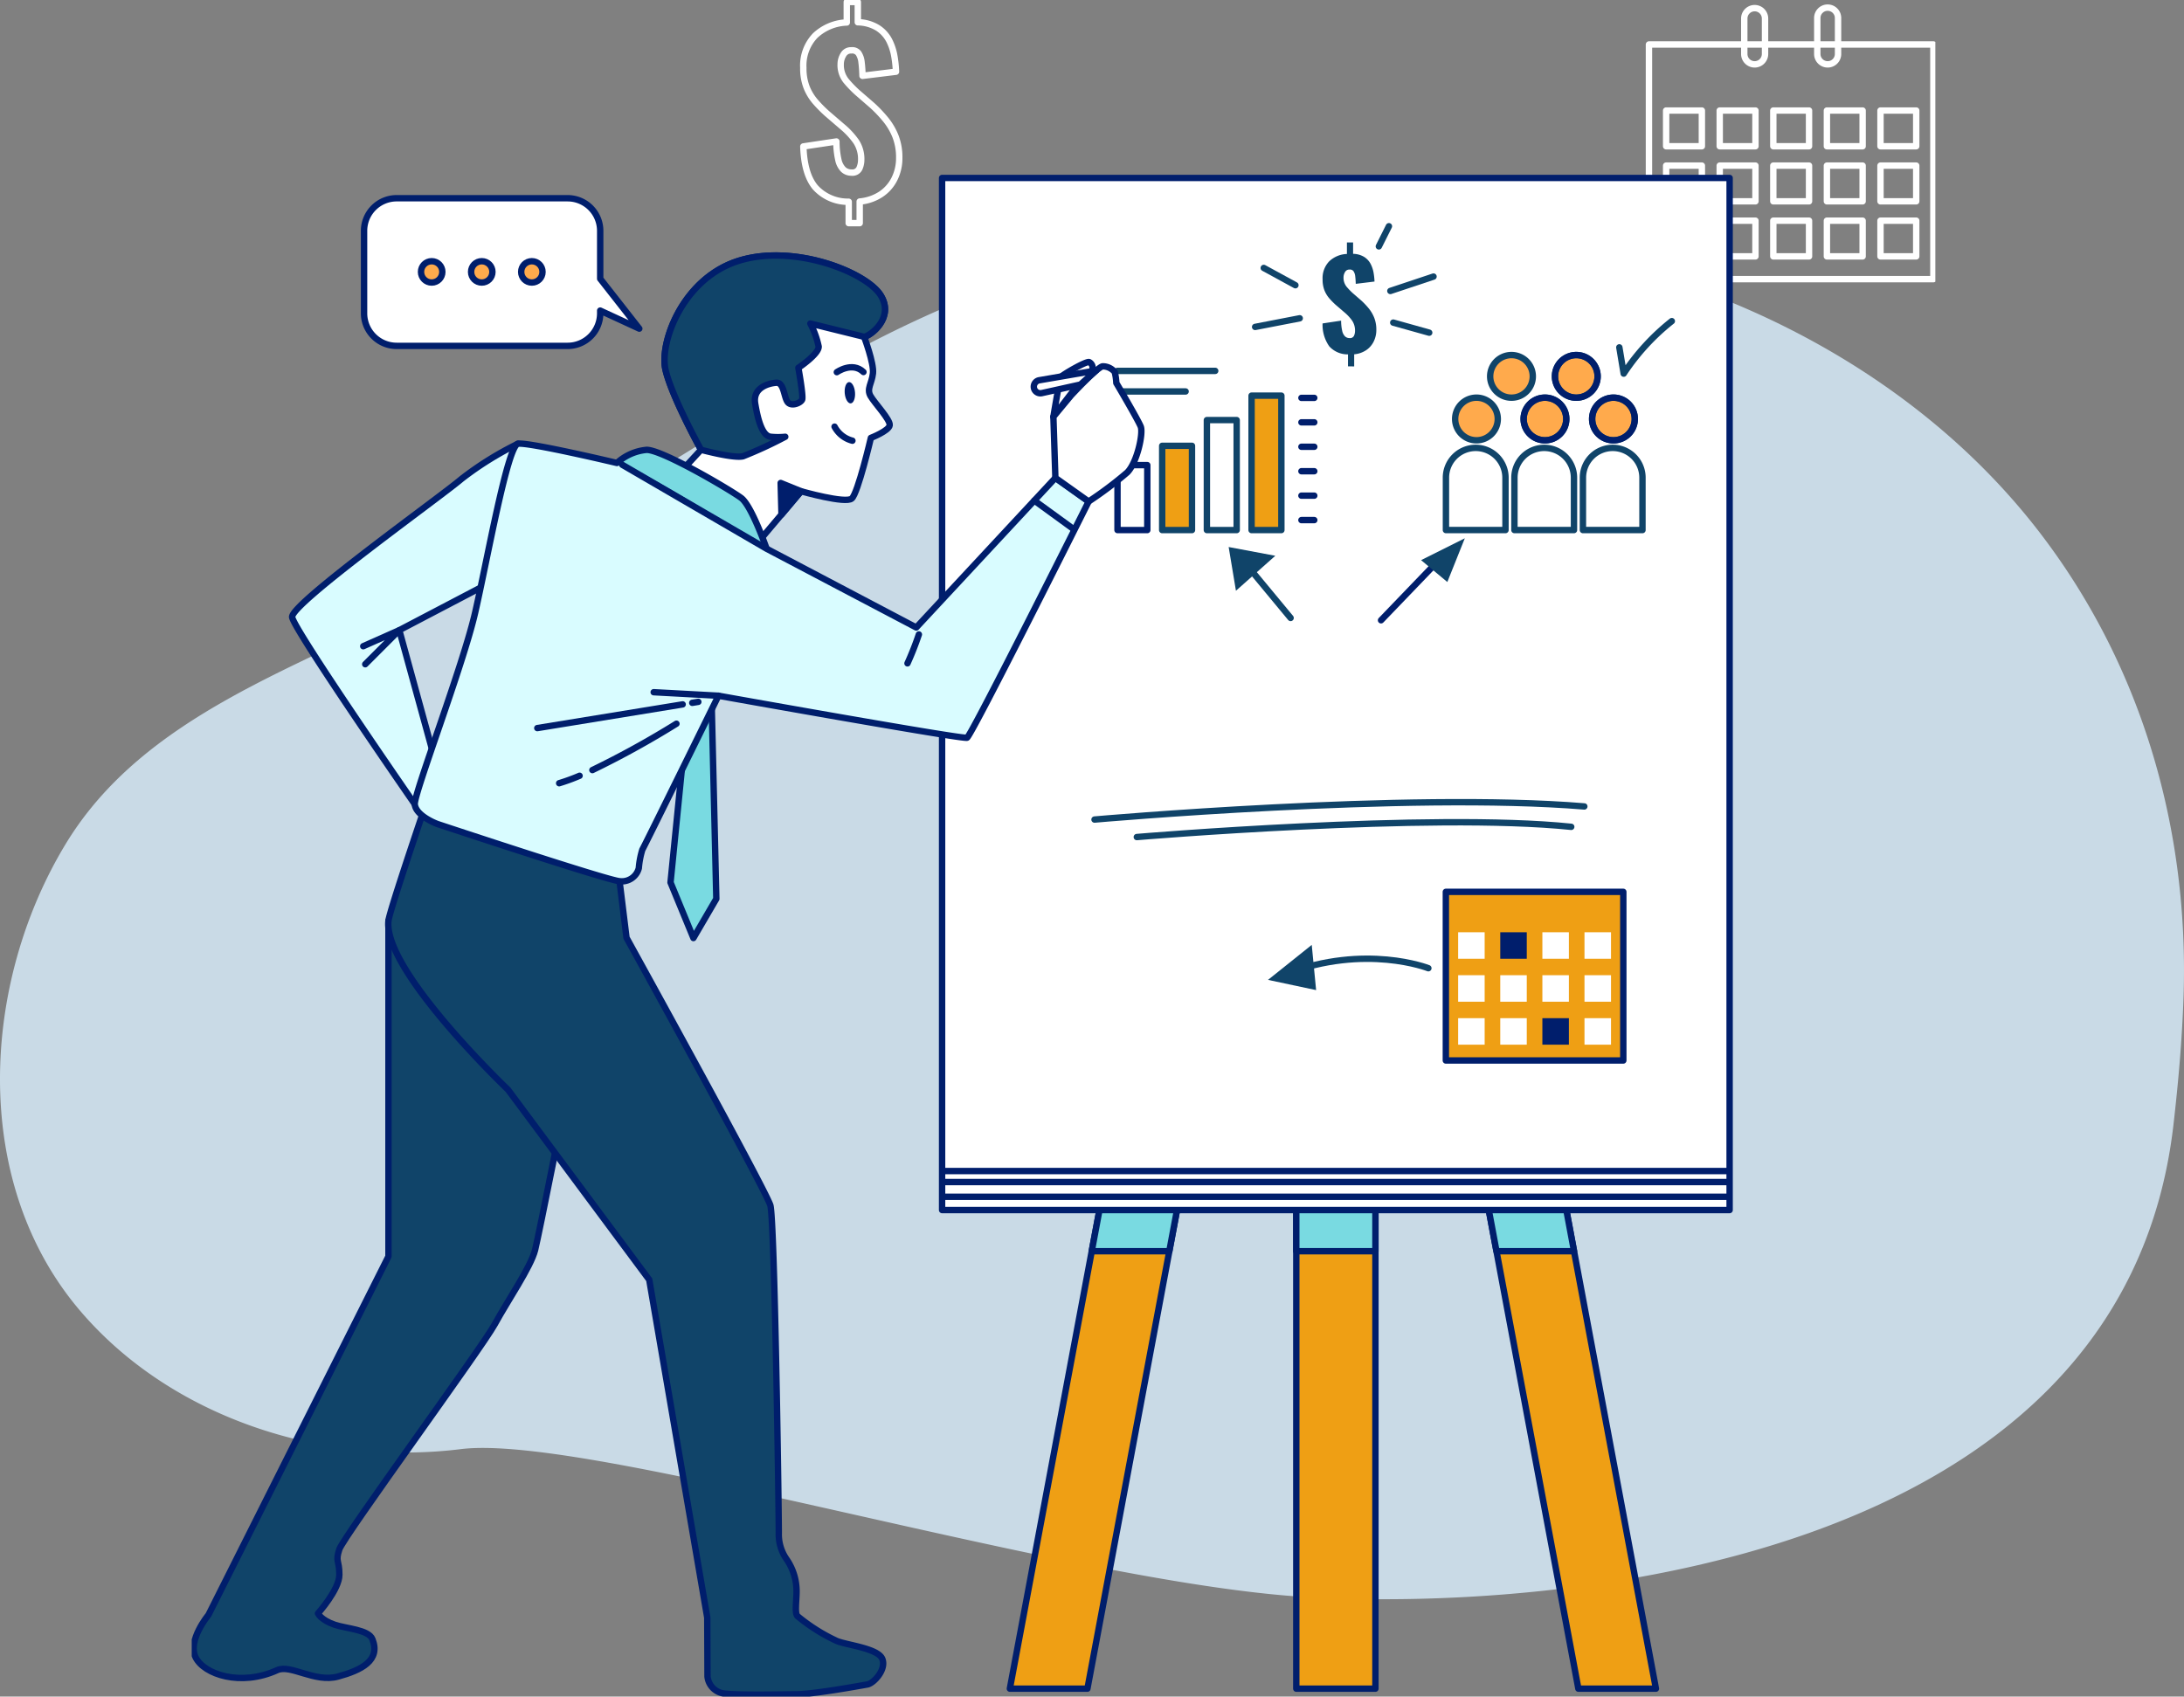 <svg xmlns="http://www.w3.org/2000/svg" xmlns:xlink="http://www.w3.org/1999/xlink" width="341.774" height="265.562" viewBox="0 0 341.774 265.562">
  <rect x="0" y="0" width="341.774" height="265.562" fill="#808080" stroke="none"/>
  <defs>
    <clipPath id="clip-path">
      <rect id="Rectángulo_44753" data-name="Rectángulo 44753" width="272.863" height="265.562" fill="none"/>
    </clipPath>
  </defs>
  <g id="Grupo_146199" data-name="Grupo 146199" transform="translate(7451 2617.865)">
    <path id="Trazado_194985" data-name="Trazado 194985" d="M35.712,78c9.812-5.507,20.5-9.866,30.145-14.942,16.556-8.712,32.873-17.943,48.6-28.073C135.5,21.438,156.666,10.87,181.576,6.6a165.523,165.523,0,0,1,83.322,7q.363.129.726.262c21.024,7.66,40.329,20.654,53.93,38.576,15.822,20.848,23.057,46.387,22.143,72.382-.233,6.64-.814,13.266-1.575,19.865-8.014,69.449-98.386,76.127-135.782,73.9S92.089,192.948,72.122,195.436C50.494,198.13,26.654,190.5,12.385,173.6c-17.036-20.179-15.283-51.139-2.118-72.87C16.417,90.573,25.6,83.678,35.712,78" transform="translate(-7451 -2586.474)" fill="#c9dae6"/>
    <g id="Grupo_146198" data-name="Grupo 146198" transform="translate(-7421 -2617.865)">
      <g id="Grupo_146197" data-name="Grupo 146197" clip-path="url(#clip-path)">
        <path id="Trazado_194986" data-name="Trazado 194986" d="M163.055,35.12V31.772a6.891,6.891,0,0,1-5.224-2.248q-1.742-2.08-1.877-6.407l5.173-.778a13.055,13.055,0,0,0,.3,2.839,3.05,3.05,0,0,0,.794,1.555,1.822,1.822,0,0,0,1.268.473,1.208,1.208,0,0,0,1.235-.643,3.291,3.291,0,0,0,.287-1.352,4.961,4.961,0,0,0-.794-2.857,12.176,12.176,0,0,0-2.181-2.349l-2.4-2.063a20.416,20.416,0,0,1-1.842-1.876,7.876,7.876,0,0,1-1.335-2.232,8.13,8.13,0,0,1-.507-3.025A6.776,6.776,0,0,1,157.8,5.773a7.591,7.591,0,0,1,4.953-2.062V.5h1.725V3.677a6.155,6.155,0,0,1,3.144.9,5.173,5.173,0,0,1,1.775,1.96A8.629,8.629,0,0,1,170.2,9a17.754,17.754,0,0,1,.253,2.418l-5.239.643q-.034-1.218-.152-2.131a3.069,3.069,0,0,0-.474-1.4,1.23,1.23,0,0,0-1.132-.455,1.342,1.342,0,0,0-1.251.709,2.839,2.839,0,0,0-.406,1.42,3.959,3.959,0,0,0,.828,2.619,17.741,17.741,0,0,0,1.809,1.877l2.3,1.993a20.917,20.917,0,0,1,2.113,2.232,9.95,9.95,0,0,1,1.538,2.637,9.058,9.058,0,0,1,.574,3.347,7.233,7.233,0,0,1-.744,3.279,6.2,6.2,0,0,1-2.129,2.417,7.205,7.205,0,0,1-3.314,1.134v3.38Z" transform="translate(-60.24 -0.193)" fill="none" stroke="#fff" stroke-linecap="round" stroke-linejoin="round" stroke-width="1"/>
        <line id="Línea_175" data-name="Línea 175" x1="13.197" y1="14.663" transform="translate(35.83 157.336)" fill="none" stroke="#fff" stroke-linecap="round" stroke-linejoin="round" stroke-width="1"/>
        <line id="Línea_176" data-name="Línea 176" x1="1.784" y1="1.982" transform="translate(50.885 174.063)" fill="none" stroke="#fff" stroke-linecap="round" stroke-linejoin="round" stroke-width="1"/>
        <rect id="Rectángulo_44697" data-name="Rectángulo 44697" width="44.511" height="36.732" transform="translate(228.046 6.962)" fill="none" stroke="#fff" stroke-linecap="round" stroke-linejoin="round" stroke-width="1"/>
        <rect id="Rectángulo_44698" data-name="Rectángulo 44698" width="5.591" height="5.591" transform="translate(230.734 17.302)" fill="none" stroke="#fff" stroke-linecap="round" stroke-linejoin="round" stroke-width="1"/>
        <rect id="Rectángulo_44699" data-name="Rectángulo 44699" width="5.591" height="5.591" transform="translate(239.119 17.302)" fill="none" stroke="#fff" stroke-linecap="round" stroke-linejoin="round" stroke-width="1"/>
        <rect id="Rectángulo_44700" data-name="Rectángulo 44700" width="5.591" height="5.591" transform="translate(247.505 17.302)" fill="none" stroke="#fff" stroke-linecap="round" stroke-linejoin="round" stroke-width="1"/>
        <rect id="Rectángulo_44701" data-name="Rectángulo 44701" width="5.591" height="5.591" transform="translate(255.892 17.302)" fill="none" stroke="#fff" stroke-linecap="round" stroke-linejoin="round" stroke-width="1"/>
        <rect id="Rectángulo_44702" data-name="Rectángulo 44702" width="5.591" height="5.591" transform="translate(264.277 17.302)" fill="none" stroke="#fff" stroke-linecap="round" stroke-linejoin="round" stroke-width="1"/>
        <rect id="Rectángulo_44703" data-name="Rectángulo 44703" width="5.591" height="5.591" transform="translate(230.734 25.921)" fill="none" stroke="#fff" stroke-linecap="round" stroke-linejoin="round" stroke-width="1"/>
        <rect id="Rectángulo_44704" data-name="Rectángulo 44704" width="5.591" height="5.591" transform="translate(239.119 25.921)" fill="none" stroke="#fff" stroke-linecap="round" stroke-linejoin="round" stroke-width="1"/>
        <rect id="Rectángulo_44705" data-name="Rectángulo 44705" width="5.591" height="5.591" transform="translate(247.505 25.921)" fill="none" stroke="#fff" stroke-linecap="round" stroke-linejoin="round" stroke-width="1"/>
        <rect id="Rectángulo_44706" data-name="Rectángulo 44706" width="5.591" height="5.591" transform="translate(255.892 25.921)" fill="none" stroke="#fff" stroke-linecap="round" stroke-linejoin="round" stroke-width="1"/>
        <rect id="Rectángulo_44707" data-name="Rectángulo 44707" width="5.591" height="5.591" transform="translate(264.277 25.921)" fill="none" stroke="#fff" stroke-linecap="round" stroke-linejoin="round" stroke-width="1"/>
        <rect id="Rectángulo_44708" data-name="Rectángulo 44708" width="5.591" height="5.591" transform="translate(230.734 34.54)" fill="none" stroke="#fff" stroke-linecap="round" stroke-linejoin="round" stroke-width="1"/>
        <rect id="Rectángulo_44709" data-name="Rectángulo 44709" width="5.591" height="5.591" transform="translate(239.119 34.54)" fill="none" stroke="#fff" stroke-linecap="round" stroke-linejoin="round" stroke-width="1"/>
        <rect id="Rectángulo_44710" data-name="Rectángulo 44710" width="5.591" height="5.591" transform="translate(247.505 34.54)" fill="none" stroke="#fff" stroke-linecap="round" stroke-linejoin="round" stroke-width="1"/>
        <rect id="Rectángulo_44711" data-name="Rectángulo 44711" width="5.591" height="5.591" transform="translate(255.892 34.54)" fill="none" stroke="#fff" stroke-linecap="round" stroke-linejoin="round" stroke-width="1"/>
        <rect id="Rectángulo_44712" data-name="Rectángulo 44712" width="5.591" height="5.591" transform="translate(264.277 34.54)" fill="none" stroke="#fff" stroke-linecap="round" stroke-linejoin="round" stroke-width="1"/>
        <path id="Trazado_194987" data-name="Trazado 194987" d="M397.5,10.853a1.624,1.624,0,0,1-1.625-1.625V3.638a1.625,1.625,0,0,1,3.249,0V9.228A1.624,1.624,0,0,1,397.5,10.853Z" transform="translate(-152.914 -0.778)" fill="none" stroke="#fff" stroke-linecap="round" stroke-linejoin="round" stroke-width="1"/>
        <path id="Trazado_194988" data-name="Trazado 194988" d="M416.112,10.853a1.624,1.624,0,0,1-1.625-1.625V3.638a1.625,1.625,0,1,1,3.249,0V9.228A1.624,1.624,0,0,1,416.112,10.853Z" transform="translate(-160.101 -0.778)" fill="none" stroke="#fff" stroke-linecap="round" stroke-linejoin="round" stroke-width="1"/>
        <rect id="Rectángulo_44713" data-name="Rectángulo 44713" width="12.382" height="81.563" transform="translate(172.857 182.757)" fill="#ef9f14"/>
        <rect id="Rectángulo_44714" data-name="Rectángulo 44714" width="12.382" height="81.563" transform="translate(172.857 182.757)" fill="none" stroke="#001e6c" stroke-linecap="round" stroke-linejoin="round" stroke-width="1"/>
        <path id="Trazado_194989" data-name="Trazado 194989" d="M220.751,364.823H208.613l19.58-104.63h12.137Z" transform="translate(-80.58 -100.503)" fill="#ef9f14"/>
        <path id="Trazado_194990" data-name="Trazado 194990" d="M220.751,364.823H208.613l19.58-104.63h12.137Z" transform="translate(-80.58 -100.503)" fill="none" stroke="#001e6c" stroke-linecap="round" stroke-linejoin="round" stroke-width="1"/>
        <path id="Trazado_194991" data-name="Trazado 194991" d="M341.245,364.823h12.137L333.8,260.193H321.665Z" transform="translate(-124.247 -100.503)" fill="#ef9f14"/>
        <path id="Trazado_194992" data-name="Trazado 194992" d="M341.245,364.823h12.137L333.8,260.193H321.665Z" transform="translate(-124.247 -100.503)" fill="none" stroke="#001e6c" stroke-linecap="round" stroke-linejoin="round" stroke-width="1"/>
        <path id="Trazado_194993" data-name="Trazado 194993" d="M330.414,306.944h12.137l-3.617-19.331H326.8Z" transform="translate(-126.229 -111.094)" fill="#79dae1"/>
        <path id="Trazado_194994" data-name="Trazado 194994" d="M330.414,306.944h12.137l-3.617-19.331H326.8Z" transform="translate(-126.229 -111.094)" fill="none" stroke="#001e6c" stroke-linecap="round" stroke-linejoin="round" stroke-width="1"/>
        <rect id="Rectángulo_44715" data-name="Rectángulo 44715" width="12.382" height="13.093" transform="translate(172.857 182.757)" fill="#79dae1"/>
        <rect id="Rectángulo_44716" data-name="Rectángulo 44716" width="12.382" height="13.093" transform="translate(172.857 182.757)" fill="none" stroke="#001e6c" stroke-linecap="round" stroke-linejoin="round" stroke-width="1"/>
        <path id="Trazado_194995" data-name="Trazado 194995" d="M229.491,306.944h12.137l3.617-19.331H233.109Z" transform="translate(-88.644 -111.094)" fill="#79dae1"/>
        <path id="Trazado_194996" data-name="Trazado 194996" d="M229.491,306.944h12.137l3.617-19.331H233.109Z" transform="translate(-88.644 -111.094)" fill="none" stroke="#001e6c" stroke-linecap="round" stroke-linejoin="round" stroke-width="1"/>
        <rect id="Rectángulo_44717" data-name="Rectángulo 44717" width="123.24" height="161.549" transform="translate(117.428 27.857)" fill="#fff"/>
        <rect id="Rectángulo_44718" data-name="Rectángulo 44718" width="123.24" height="161.549" transform="translate(117.428 27.857)" fill="none" stroke="#001e6c" stroke-linecap="round" stroke-linejoin="round" stroke-width="1"/>
        <line id="Línea_177" data-name="Línea 177" x2="122.526" transform="translate(117.841 183.3)" fill="none" stroke="#001e6c" stroke-linecap="round" stroke-linejoin="round" stroke-width="1"/>
        <line id="Línea_178" data-name="Línea 178" x2="122.526" transform="translate(117.841 185.026)" fill="none" stroke="#001e6c" stroke-linecap="round" stroke-linejoin="round" stroke-width="1"/>
        <line id="Línea_179" data-name="Línea 179" x2="122.526" transform="translate(117.841 187.327)" fill="none" stroke="#001e6c" stroke-linecap="round" stroke-linejoin="round" stroke-width="1"/>
        <rect id="Rectángulo_44719" data-name="Rectángulo 44719" width="4.663" height="10.168" transform="translate(144.878 72.801)" fill="#fff"/>
        <rect id="Rectángulo_44720" data-name="Rectángulo 44720" width="4.663" height="10.168" transform="translate(144.878 72.801)" fill="none" stroke="#001e6c" stroke-linecap="round" stroke-linejoin="round" stroke-width="1"/>
        <rect id="Rectángulo_44721" data-name="Rectángulo 44721" width="4.663" height="13.189" transform="translate(151.871 69.781)" fill="#ef9f14"/>
        <rect id="Rectángulo_44722" data-name="Rectángulo 44722" width="4.663" height="13.189" transform="translate(151.871 69.781)" fill="none" stroke="#104469" stroke-linecap="round" stroke-linejoin="round" stroke-width="1"/>
        <rect id="Rectángulo_44723" data-name="Rectángulo 44723" width="4.663" height="17.215" transform="translate(158.865 65.754)" fill="#fff"/>
        <rect id="Rectángulo_44724" data-name="Rectángulo 44724" width="4.663" height="17.215" transform="translate(158.865 65.754)" fill="none" stroke="#104469" stroke-linecap="round" stroke-linejoin="round" stroke-width="1"/>
        <rect id="Rectángulo_44725" data-name="Rectángulo 44725" width="4.663" height="21.041" transform="translate(165.859 61.928)" fill="#ef9f14"/>
        <rect id="Rectángulo_44726" data-name="Rectángulo 44726" width="4.663" height="21.041" transform="translate(165.859 61.928)" fill="none" stroke="#104469" stroke-linecap="round" stroke-linejoin="round" stroke-width="1"/>
        <line id="Línea_180" data-name="Línea 180" x2="2.014" transform="translate(173.658 62.281)" fill="none" stroke="#001e6c" stroke-linecap="round" stroke-linejoin="round" stroke-width="1"/>
        <line id="Línea_181" data-name="Línea 181" x2="2.014" transform="translate(173.658 66.107)" fill="none" stroke="#001e6c" stroke-linecap="round" stroke-linejoin="round" stroke-width="1"/>
        <line id="Línea_182" data-name="Línea 182" x2="2.014" transform="translate(173.658 69.932)" fill="none" stroke="#001e6c" stroke-linecap="round" stroke-linejoin="round" stroke-width="1"/>
        <line id="Línea_183" data-name="Línea 183" x2="2.014" transform="translate(173.658 73.758)" fill="none" stroke="#001e6c" stroke-linecap="round" stroke-linejoin="round" stroke-width="1"/>
        <line id="Línea_184" data-name="Línea 184" x2="2.014" transform="translate(173.658 77.583)" fill="none" stroke="#001e6c" stroke-linecap="round" stroke-linejoin="round" stroke-width="1"/>
        <line id="Línea_185" data-name="Línea 185" x2="2.014" transform="translate(173.658 81.409)" fill="none" stroke="#001e6c" stroke-linecap="round" stroke-linejoin="round" stroke-width="1"/>
        <line id="Línea_186" data-name="Línea 186" x2="15.302" transform="translate(144.866 58.053)" fill="none" stroke="#104469" stroke-linecap="round" stroke-linejoin="round" stroke-width="1"/>
        <line id="Línea_187" data-name="Línea 187" x2="10.671" transform="translate(144.866 61.275)" fill="none" stroke="#104469" stroke-linecap="round" stroke-linejoin="round" stroke-width="1"/>
        <rect id="Rectángulo_44727" data-name="Rectángulo 44727" width="27.771" height="26.396" transform="translate(196.26 139.599)" fill="#ef9f14"/>
        <rect id="Rectángulo_44728" data-name="Rectángulo 44728" width="27.771" height="26.396" transform="translate(196.26 139.599)" fill="none" stroke="#001e6c" stroke-linecap="round" stroke-linejoin="round" stroke-width="1"/>
        <rect id="Rectángulo_44729" data-name="Rectángulo 44729" width="4.149" height="4.149" transform="translate(198.185 145.924)" fill="#fff"/>
        <rect id="Rectángulo_44731" data-name="Rectángulo 44731" width="4.149" height="4.149" transform="translate(204.775 145.924)" fill="#001e6c"/>
        <rect id="Rectángulo_44733" data-name="Rectángulo 44733" width="4.149" height="4.149" transform="translate(211.366 145.924)" fill="#fff"/>
        <rect id="Rectángulo_44735" data-name="Rectángulo 44735" width="4.149" height="4.149" transform="translate(217.957 145.924)" fill="#fff"/>
        <rect id="Rectángulo_44737" data-name="Rectángulo 44737" width="4.149" height="4.149" transform="translate(198.185 152.647)" fill="#fff"/>
        <rect id="Rectángulo_44739" data-name="Rectángulo 44739" width="4.149" height="4.149" transform="translate(204.775 152.647)" fill="#fff"/>
        <rect id="Rectángulo_44741" data-name="Rectángulo 44741" width="4.149" height="4.149" transform="translate(211.366 152.647)" fill="#fff"/>
        <rect id="Rectángulo_44743" data-name="Rectángulo 44743" width="4.149" height="4.149" transform="translate(217.957 152.647)" fill="#fff"/>
        <rect id="Rectángulo_44745" data-name="Rectángulo 44745" width="4.149" height="4.149" transform="translate(198.185 159.372)" fill="#fff"/>
        <rect id="Rectángulo_44747" data-name="Rectángulo 44747" width="4.149" height="4.149" transform="translate(204.775 159.372)" fill="#fff"/>
        <rect id="Rectángulo_44749" data-name="Rectángulo 44749" width="4.149" height="4.149" transform="translate(211.366 159.372)" fill="#001e6c"/>
        <rect id="Rectángulo_44751" data-name="Rectángulo 44751" width="4.149" height="4.149" transform="translate(217.957 159.372)" fill="#fff"/>
        <path id="Trazado_194997" data-name="Trazado 194997" d="M328.823,104.756a3.335,3.335,0,1,1-3.335-3.335,3.335,3.335,0,0,1,3.335,3.335" transform="translate(-124.436 -39.175)" fill="#ffaa4c"/>
        <path id="Trazado_194998" data-name="Trazado 194998" d="M328.823,104.756a3.335,3.335,0,1,1-3.335-3.335A3.335,3.335,0,0,1,328.823,104.756Z" transform="translate(-124.436 -39.175)" fill="none" stroke="#104469" stroke-linecap="round" stroke-linejoin="round" stroke-width="1"/>
        <path id="Trazado_194999" data-name="Trazado 194999" d="M337.75,93.888a3.335,3.335,0,1,1-3.335-3.335,3.335,3.335,0,0,1,3.335,3.335" transform="translate(-127.884 -34.977)" fill="#ffaa4c"/>
        <path id="Trazado_195000" data-name="Trazado 195000" d="M337.75,93.888a3.335,3.335,0,1,1-3.335-3.335A3.335,3.335,0,0,1,337.75,93.888Z" transform="translate(-127.884 -34.977)" fill="none" stroke="#104469" stroke-linecap="round" stroke-linejoin="round" stroke-width="1"/>
        <path id="Trazado_195001" data-name="Trazado 195001" d="M354.275,93.888a3.335,3.335,0,1,1-3.335-3.335,3.335,3.335,0,0,1,3.335,3.335" transform="translate(-134.267 -34.977)" fill="#ffaa4c" stroke="#104469" stroke-width="1"/>
        <path id="Trazado_195002" data-name="Trazado 195002" d="M354.275,93.888a3.335,3.335,0,1,1-3.335-3.335A3.335,3.335,0,0,1,354.275,93.888Z" transform="translate(-134.267 -34.977)" fill="none" stroke="#001e6c" stroke-linecap="round" stroke-linejoin="round" stroke-width="1"/>
        <path id="Trazado_195003" data-name="Trazado 195003" d="M324.461,114.229h0a4.659,4.659,0,0,0-4.659,4.659v8.2h9.319v-8.2A4.659,4.659,0,0,0,324.461,114.229Z" transform="translate(-123.528 -44.122)" fill="none" stroke="#104469" stroke-linecap="round" stroke-linejoin="round" stroke-width="1"/>
        <path id="Trazado_195004" data-name="Trazado 195004" d="M346.289,104.756a3.335,3.335,0,1,1-3.335-3.335,3.335,3.335,0,0,1,3.335,3.335" transform="translate(-131.183 -39.175)" fill="#ffaa4c" stroke="#104469" stroke-width="1"/>
        <path id="Trazado_195005" data-name="Trazado 195005" d="M346.289,104.756a3.335,3.335,0,1,1-3.335-3.335A3.335,3.335,0,0,1,346.289,104.756Z" transform="translate(-131.183 -39.175)" fill="none" stroke="#001e6c" stroke-linecap="round" stroke-linejoin="round" stroke-width="1"/>
        <path id="Trazado_195006" data-name="Trazado 195006" d="M341.927,114.229h0a4.659,4.659,0,0,0-4.66,4.659v8.2h9.319v-8.2A4.659,4.659,0,0,0,341.927,114.229Z" transform="translate(-130.274 -44.122)" fill="none" stroke="#104469" stroke-linecap="round" stroke-linejoin="round" stroke-width="1"/>
        <path id="Trazado_195007" data-name="Trazado 195007" d="M363.754,104.756a3.335,3.335,0,1,1-3.335-3.335,3.335,3.335,0,0,1,3.335,3.335" transform="translate(-137.929 -39.175)" fill="#ffaa4c" stroke="#104469" stroke-width="1"/>
        <path id="Trazado_195008" data-name="Trazado 195008" d="M363.754,104.756a3.335,3.335,0,1,1-3.335-3.335A3.335,3.335,0,0,1,363.754,104.756Z" transform="translate(-137.929 -39.175)" fill="none" stroke="#001e6c" stroke-linecap="round" stroke-linejoin="round" stroke-width="1"/>
        <path id="Trazado_195009" data-name="Trazado 195009" d="M359.391,114.229h0a4.659,4.659,0,0,0-4.659,4.659v8.2h9.318v-8.2A4.659,4.659,0,0,0,359.391,114.229Z" transform="translate(-137.02 -44.122)" fill="none" stroke="#104469" stroke-linecap="round" stroke-linejoin="round" stroke-width="1"/>
        <path id="Trazado_195010" data-name="Trazado 195010" d="M301.252,246s-9.809-3.878-22.356.913" transform="translate(-107.727 -94.449)" fill="none" stroke="#104469" stroke-linecap="round" stroke-linejoin="round" stroke-width="1"/>
        <path id="Trazado_195011" data-name="Trazado 195011" d="M281.279,240.988l-6.844,5.475,7.528,1.6Z" transform="translate(-106.004 -93.085)" fill="#104469"/>
        <path id="Trazado_195013" data-name="Trazado 195013" d="M230.2,207.309s49.047-4.334,76.65-2.053" transform="translate(-88.919 -79.027)" fill="none" stroke="#104469" stroke-linecap="round" stroke-linejoin="round" stroke-width="1"/>
        <path id="Trazado_195014" data-name="Trazado 195014" d="M240.982,212.022s46.081-3.878,67.982-1.6" transform="translate(-93.082 -81.002)" fill="none" stroke="#104469" stroke-linecap="round" stroke-linejoin="round" stroke-width="1"/>
        <path id="Trazado_195015" data-name="Trazado 195015" d="M364.014,86.008l.684,4.106a35.107,35.107,0,0,1,7.528-8.212" transform="translate(-140.605 -31.635)" fill="none" stroke="#104469" stroke-linecap="round" stroke-linejoin="round" stroke-width="1"/>
        <line id="Línea_188" data-name="Línea 188" x1="7.871" y1="9.503" transform="translate(164.097 87.222)" fill="none" stroke="#104469" stroke-linecap="round" stroke-linejoin="round" stroke-width="1"/>
        <line id="Línea_189" data-name="Línea 189" y1="10.55" x2="10.143" transform="translate(186.119 86.538)" fill="none" stroke="#001e6c" stroke-linecap="round" stroke-linejoin="round" stroke-width="1"/>
        <path id="Trazado_195016" data-name="Trazado 195016" d="M313.464,140.706l4.107,3.422,2.737-6.844Z" transform="translate(-121.079 -53.028)" fill="#104469"/>
        <path id="Trazado_195018" data-name="Trazado 195018" d="M271.7,140.883l-6.159,5.475-1.14-6.844Z" transform="translate(-102.128 -53.889)" fill="#104469"/>
        <path id="Trazado_195020" data-name="Trazado 195020" d="M292.326,81.229V79.354A3.86,3.86,0,0,1,289.4,78.1a5.809,5.809,0,0,1-1.051-3.589l2.9-.436a7.323,7.323,0,0,0,.17,1.591,1.716,1.716,0,0,0,.445.872,1.024,1.024,0,0,0,.71.265.675.675,0,0,0,.692-.36,1.84,1.84,0,0,0,.161-.757,2.778,2.778,0,0,0-.445-1.6,6.831,6.831,0,0,0-1.221-1.316l-1.345-1.155a11.452,11.452,0,0,1-1.032-1.051,4.421,4.421,0,0,1-.748-1.25,4.567,4.567,0,0,1-.284-1.7,3.794,3.794,0,0,1,1.032-2.822,4.254,4.254,0,0,1,2.775-1.155v-1.8h.966v1.78a3.446,3.446,0,0,1,1.761.5,2.9,2.9,0,0,1,.994,1.1,4.8,4.8,0,0,1,.454,1.382,10.025,10.025,0,0,1,.142,1.355l-2.935.36q-.019-.682-.085-1.193a1.719,1.719,0,0,0-.266-.786.689.689,0,0,0-.634-.255.753.753,0,0,0-.7.4,1.59,1.59,0,0,0-.227.8,2.219,2.219,0,0,0,.464,1.467,9.917,9.917,0,0,0,1.013,1.051l1.288,1.117a11.709,11.709,0,0,1,1.184,1.25,5.555,5.555,0,0,1,.861,1.477,5.074,5.074,0,0,1,.322,1.876,4.049,4.049,0,0,1-.417,1.836,3.478,3.478,0,0,1-1.192,1.355,4.039,4.039,0,0,1-1.857.635v1.893Z" transform="translate(-111.379 -23.885)" fill="#104469"/>
        <line id="Línea_190" data-name="Línea 190" x2="4.953" y2="2.702" transform="translate(167.765 41.941)" fill="none" stroke="#104469" stroke-linecap="round" stroke-linejoin="round" stroke-width="1"/>
        <line id="Línea_191" data-name="Línea 191" x1="6.979" y2="1.351" transform="translate(166.414 49.821)" fill="none" stroke="#104469" stroke-linecap="round" stroke-linejoin="round" stroke-width="1"/>
        <line id="Línea_192" data-name="Línea 192" y1="2.251" x2="6.754" transform="translate(187.577 43.292)" fill="none" stroke="#104469" stroke-linecap="round" stroke-linejoin="round" stroke-width="1"/>
        <line id="Línea_193" data-name="Línea 193" x2="5.629" y2="1.576" transform="translate(188.028 50.496)" fill="none" stroke="#104469" stroke-linecap="round" stroke-linejoin="round" stroke-width="1"/>
        <line id="Línea_194" data-name="Línea 194" x1="1.576" y2="3.152" transform="translate(185.776 35.412)" fill="none" stroke="#104469" stroke-linecap="round" stroke-linejoin="round" stroke-width="1"/>
        <path id="Trazado_195021" data-name="Trazado 195021" d="M151.792,77.889s1.561,4.121,1.385,5.718-1.034,2.419-.376,3.558,3.123,3.71,2.994,4.579-2.942,1.966-2.942,1.966-2.02,8.641-2.989,9.492-7.931-1.134-7.931-1.134l-7.45,8.821-10.957-12.34,2.745-2.975s-4.548-8.225-5.552-12.493,2.679-14.3,11.373-17.064,20.023,1.769,22.277,5.351-1.656,6.4-2.578,6.522" transform="translate(-46.568 -25.171)" fill="#fff"/>
        <path id="Trazado_195022" data-name="Trazado 195022" d="M151.792,77.889s1.561,4.121,1.385,5.718-1.034,2.419-.376,3.558,3.123,3.71,2.994,4.579-2.942,1.966-2.942,1.966-2.02,8.641-2.989,9.492-7.931-1.134-7.931-1.134l-7.45,8.821-10.957-12.34,2.745-2.975s-4.548-8.225-5.552-12.493,2.679-14.3,11.373-17.064,20.023,1.769,22.277,5.351S152.714,77.766,151.792,77.889Z" transform="translate(-46.568 -25.171)" fill="none" stroke="#001e6c" stroke-linecap="round" stroke-linejoin="round" stroke-width="1"/>
        <path id="Trazado_195023" data-name="Trazado 195023" d="M154.37,71.368c-2.254-3.581-13.583-8.114-22.277-5.351s-12.376,12.8-11.373,17.064,5.552,12.493,5.552,12.493,5.136,1.392,6.587,1.011a65.729,65.729,0,0,0,6.593-3.046,11.2,11.2,0,0,1-2.266,0c-1.345-.123-2.019-2.689-2.441-5.2s2.143-3.187,3.317-3.257,1.174,2.2,1.744,3,2.072.171,2.289-.363-.592-4.972-.592-4.972,3.247-2.166,3.176-3.34a13.937,13.937,0,0,0-1.3-3.592l8.418,2.079c.922-.123,4.831-2.94,2.578-6.522" transform="translate(-46.567 -25.171)" fill="#104469"/>
        <path id="Trazado_195024" data-name="Trazado 195024" d="M154.37,71.368c-2.254-3.581-13.583-8.114-22.277-5.351s-12.376,12.8-11.373,17.064,5.552,12.493,5.552,12.493,5.136,1.392,6.587,1.011a65.729,65.729,0,0,0,6.593-3.046,11.2,11.2,0,0,1-2.266,0c-1.345-.123-2.019-2.689-2.441-5.2s2.143-3.187,3.317-3.257,1.174,2.2,1.744,3,2.072.171,2.289-.363-.592-4.972-.592-4.972,3.247-2.166,3.176-3.34a13.937,13.937,0,0,0-1.3-3.592l8.418,2.079C152.714,77.766,156.623,74.949,154.37,71.368Z" transform="translate(-46.567 -25.171)" fill="none" stroke="#001e6c" stroke-linecap="round" stroke-linejoin="round" stroke-width="1"/>
        <path id="Trazado_195025" data-name="Trazado 195025" d="M168.108,99.047c.077.921-.222,1.7-.665,1.734s-.867-.679-.944-1.6.222-1.7.666-1.734.867.679.943,1.6" transform="translate(-64.308 -37.64)" fill="#001e6c"/>
        <path id="Trazado_195026" data-name="Trazado 195026" d="M164.494,94.435s2.413-1.708,4.168-.023" transform="translate(-63.538 -36.181)" fill="none" stroke="#001e6c" stroke-linecap="round" stroke-linejoin="round" stroke-width="1"/>
        <path id="Trazado_195027" data-name="Trazado 195027" d="M163.914,108.81a4.384,4.384,0,0,0,2.794,2.2" transform="translate(-63.314 -42.029)" fill="none" stroke="#001e6c" stroke-linecap="round" stroke-linejoin="round" stroke-width="1"/>
        <path id="Trazado_195028" data-name="Trazado 195028" d="M153.368,124.473l-3.2-1.3.131,4.955Z" transform="translate(-58.002 -47.576)" fill="#001e6c"/>
        <path id="Trazado_195029" data-name="Trazado 195029" d="M153.368,124.473l-3.2-1.3.131,4.955Z" transform="translate(-58.002 -47.576)" fill="none" stroke="#001e6c" stroke-linecap="round" stroke-linejoin="round" stroke-width="1"/>
        <path id="Trazado_195030" data-name="Trazado 195030" d="M60.958,113.168a50.619,50.619,0,0,0-8.869,5.527c-3.29,2.821-26.795,19.587-26.481,21.624S44.8,169.593,44.8,169.593l3.687-4.987-6.111-22.25,13.162-6.895Z" transform="translate(-9.89 -43.713)" fill="#d9fcff"/>
        <path id="Trazado_195031" data-name="Trazado 195031" d="M60.958,113.168a50.619,50.619,0,0,0-8.869,5.527c-3.29,2.821-26.795,19.587-26.481,21.624S44.8,169.593,44.8,169.593l3.687-4.987-6.111-22.25,13.162-6.895Z" transform="translate(-9.89 -43.713)" fill="none" stroke="#001e6c" stroke-linecap="round" stroke-linejoin="round" stroke-width="1"/>
        <path id="Trazado_195032" data-name="Trazado 195032" d="M43.737,163.232l5.641-2.507-5.327,5.328" transform="translate(-16.894 -62.082)" fill="none" stroke="#001e6c" stroke-linecap="round" stroke-linejoin="round" stroke-width="1"/>
        <path id="Trazado_195033" data-name="Trazado 195033" d="M131.843,130.205s-2.329-6.711-3.971-7.944-12.326-7.532-14.791-7.532a7.949,7.949,0,0,0-4.656,2.055s11.186,6.136,14.473,8.464a71.9,71.9,0,0,0,8.946,4.957" transform="translate(-41.88 -44.316)" fill="#79dae1"/>
        <path id="Trazado_195034" data-name="Trazado 195034" d="M131.843,130.205s-2.329-6.711-3.971-7.944-12.326-7.532-14.791-7.532a7.949,7.949,0,0,0-4.656,2.055s11.186,6.136,14.473,8.464A71.9,71.9,0,0,0,131.843,130.205Z" transform="translate(-41.88 -44.316)" fill="none" stroke="#001e6c" stroke-linecap="round" stroke-linejoin="round" stroke-width="1"/>
        <path id="Trazado_195035" data-name="Trazado 195035" d="M30.983,234.813v52.549L2.81,343.483s-3.326,3.991-2,6.652,7.038,4.59,12.757,1.99c2.119-.964,5.868,2,9.526,1s6.706-2.529,5.376-5.854c-.6-1.5-4.107-1.644-5.891-2.253-2.175-.742-2.626-1.776-2.626-1.776s3.347-3.722,3.347-6.05-.665-2,0-3.991,22.314-31.539,24.309-35.2,5.654-8.98,6.32-11.641,4.988-24.612,4.988-24.612Z" transform="translate(-0.193 -90.7)" fill="#104469"/>
        <path id="Trazado_195036" data-name="Trazado 195036" d="M30.983,234.813v52.549L2.81,343.483s-3.326,3.991-2,6.652,7.038,4.59,12.757,1.99c2.119-.964,5.868,2,9.526,1s6.706-2.529,5.376-5.854c-.6-1.5-4.107-1.644-5.891-2.253-2.175-.742-2.626-1.776-2.626-1.776s3.347-3.722,3.347-6.05-.665-2,0-3.991,22.314-31.539,24.309-35.2,5.654-8.98,6.32-11.641,4.988-24.612,4.988-24.612Z" transform="translate(-0.193 -90.7)" fill="none" stroke="#001e6c" stroke-linecap="round" stroke-linejoin="round" stroke-width="1"/>
        <path id="Trazado_195037" data-name="Trazado 195037" d="M56.468,202.841s-6.123,17.938-6.319,19.623c-.9,7.747,18.709,26.451,18.709,26.451l22.1,29.75,9.081,52.889.036,9.206a2.977,2.977,0,0,0,2.624,2.675c2.573.3,9.493.12,11.215.12,2.661,0,9.9-1.313,11.19-1.544.982-.177,2.993-2.329,2.329-3.991s-5.443-2.143-7.106-2.807a28.027,28.027,0,0,1-6.174-3.9c-.45-.45-.156-2.279-.143-3.754a8.83,8.83,0,0,0-1.6-5.206,6.8,6.8,0,0,1-1.178-4.041c0-4.323-.652-48.955-1.317-51.283s-22.514-41.9-22.514-41.9l-1.086-8.843Z" transform="translate(-19.359 -78.35)" fill="#104469"/>
        <path id="Trazado_195038" data-name="Trazado 195038" d="M56.468,202.841s-6.123,17.938-6.319,19.623c-.9,7.747,18.709,26.451,18.709,26.451l22.1,29.75,9.081,52.889.036,9.206a2.977,2.977,0,0,0,2.624,2.675c2.573.3,9.493.12,11.215.12,2.661,0,9.9-1.313,11.19-1.544.982-.177,2.993-2.329,2.329-3.991s-5.443-2.143-7.106-2.807a28.027,28.027,0,0,1-6.174-3.9c-.45-.45-.156-2.279-.143-3.754a8.83,8.83,0,0,0-1.6-5.206,6.8,6.8,0,0,1-1.178-4.041c0-4.323-.652-48.955-1.317-51.283s-22.514-41.9-22.514-41.9l-1.086-8.843Z" transform="translate(-19.359 -78.35)" fill="none" stroke="#001e6c" stroke-linecap="round" stroke-linejoin="round" stroke-width="1"/>
        <path id="Trazado_195039" data-name="Trazado 195039" d="M125.672,163.773l-3.584,35.837,3.584,8.7,3.584-6.143-1.024-43" transform="translate(-47.158 -61.48)" fill="#79dae1"/>
        <path id="Trazado_195040" data-name="Trazado 195040" d="M125.672,163.773l-3.584,35.837,3.584,8.7,3.584-6.143-1.024-43" transform="translate(-47.158 -61.48)" fill="none" stroke="#001e6c" stroke-linecap="round" stroke-linejoin="round" stroke-width="1"/>
        <path id="Trazado_195041" data-name="Trazado 195041" d="M88.512,116.171s-13.832-3.287-15.476-3.013-4.793,18.078-6.711,26.432-9.587,28.35-9.45,29.993,2.876,2.877,3.7,3.15,26.432,8.765,28.349,8.9a2.738,2.738,0,0,0,3.013-2.054,13.431,13.431,0,0,1,.547-2.876c.274-.411,11.915-24.1,11.915-24.1s38.21,6.847,38.895,6.574S162.33,122.2,162.33,122.2l-5.2-3.7-21.776,23.42-23.419-12.326-22.6-13.147" transform="translate(-21.968 -43.702)" fill="#d9fcff"/>
        <path id="Trazado_195042" data-name="Trazado 195042" d="M88.512,116.171s-13.832-3.287-15.476-3.013-4.793,18.078-6.711,26.432-9.587,28.35-9.45,29.993,2.876,2.877,3.7,3.15,26.432,8.765,28.349,8.9a2.738,2.738,0,0,0,3.013-2.054,13.431,13.431,0,0,1,.547-2.876c.274-.411,11.915-24.1,11.915-24.1s38.21,6.847,38.895,6.574S162.33,122.2,162.33,122.2l-5.2-3.7-21.776,23.42-23.419-12.326-22.6-13.147" transform="translate(-21.968 -43.702)" fill="none" stroke="#001e6c" stroke-linecap="round" stroke-linejoin="round" stroke-width="1"/>
        <line id="Línea_195" data-name="Línea 195" x1="10.135" y1="0.548" transform="translate(72.296 108.35)" fill="none" stroke="#001e6c" stroke-linecap="round" stroke-linejoin="round" stroke-width="1"/>
        <line id="Línea_196" data-name="Línea 196" x1="22.749" y2="3.709" transform="translate(54.081 110.256)" fill="none" stroke="#001e6c" stroke-linecap="round" stroke-linejoin="round" stroke-width="1"/>
        <line id="Línea_197" data-name="Línea 197" x1="0.949" y2="0.155" transform="translate(78.332 109.857)" fill="none" stroke="#001e6c" stroke-linecap="round" stroke-linejoin="round" stroke-width="1"/>
        <path id="Trazado_195043" data-name="Trazado 195043" d="M96.888,197.853a30.424,30.424,0,0,1-3.192,1.164" transform="translate(-36.191 -76.423)" fill="none" stroke="#001e6c" stroke-linecap="round" stroke-linejoin="round" stroke-width="1"/>
        <path id="Trazado_195044" data-name="Trazado 195044" d="M115.319,184.575a143.544,143.544,0,0,1-13.154,7.257" transform="translate(-39.463 -71.294)" fill="none" stroke="#001e6c" stroke-linecap="round" stroke-linejoin="round" stroke-width="1"/>
        <path id="Trazado_195045" data-name="Trazado 195045" d="M184.289,161.814a48.228,48.228,0,0,1-1.78,4.52" transform="translate(-70.496 -62.503)" fill="none" stroke="#001e6c" stroke-linecap="round" stroke-linejoin="round" stroke-width="1"/>
        <line id="Línea_198" data-name="Línea 198" x2="6.026" y2="4.383" transform="translate(131.871 78.357)" fill="none" stroke="#001e6c" stroke-linecap="round" stroke-linejoin="round" stroke-width="1"/>
        <path id="Trazado_195046" data-name="Trazado 195046" d="M219.711,100.9s.976-5.861,1.14-6.186,4.07-2.6,4.477-2.36a.99.99,0,0,1,.326,1.465,13.543,13.543,0,0,1-2.2,2.2Z" transform="translate(-84.866 -35.667)" fill="#fff"/>
        <path id="Trazado_195047" data-name="Trazado 195047" d="M219.711,100.9s.976-5.861,1.14-6.186,4.07-2.6,4.477-2.36a.99.99,0,0,1,.326,1.465,13.543,13.543,0,0,1-2.2,2.2Z" transform="translate(-84.866 -35.667)" fill="none" stroke="#001e6c" stroke-linecap="round" stroke-linejoin="round" stroke-width="1"/>
        <path id="Trazado_195048" data-name="Trazado 195048" d="M220.024,110.884l-.312-9.56,2.767-3.338s4.232-4.558,4.965-4.558a2.424,2.424,0,0,1,1.872.9,9.243,9.243,0,0,1,.244,1.709s3.419,5.78,3.825,6.838-.57,5.616-2.116,7.163a59.609,59.609,0,0,1-6.041,4.548Z" transform="translate(-84.867 -36.088)" fill="#fff"/>
        <path id="Trazado_195049" data-name="Trazado 195049" d="M220.024,110.884l-.312-9.56,2.767-3.338s4.232-4.558,4.965-4.558a2.424,2.424,0,0,1,1.872.9,9.243,9.243,0,0,1,.244,1.709s3.419,5.78,3.825,6.838-.57,5.616-2.116,7.163a59.609,59.609,0,0,1-6.041,4.548Z" transform="translate(-84.867 -36.088)" fill="none" stroke="#001e6c" stroke-linecap="round" stroke-linejoin="round" stroke-width="1"/>
        <path id="Trazado_195050" data-name="Trazado 195050" d="M224.445,94.491l-8.906,1.53a1.026,1.026,0,1,0,.388,2.016L222,96.689Z" transform="translate(-82.925 -36.498)" fill="#fff"/>
        <path id="Trazado_195051" data-name="Trazado 195051" d="M224.445,94.491l-8.906,1.53a1.026,1.026,0,1,0,.388,2.016L222,96.689Z" transform="translate(-82.925 -36.498)" fill="none" stroke="#001e6c" stroke-linecap="round" stroke-linejoin="round" stroke-width="1"/>
        <path id="Trazado_195052" data-name="Trazado 195052" d="M87.018,70.969,80.9,63.163v-7.5A5.1,5.1,0,0,0,75.8,50.559H49.052a5.1,5.1,0,0,0-5.105,5.105v12.9a5.1,5.1,0,0,0,5.105,5.105H75.8A5.1,5.1,0,0,0,80.9,68.564v-.419Z" transform="translate(-16.975 -19.529)" fill="#fff"/>
        <path id="Trazado_195053" data-name="Trazado 195053" d="M87.018,70.969,80.9,63.163v-7.5A5.1,5.1,0,0,0,75.8,50.559H49.052a5.1,5.1,0,0,0-5.105,5.105v12.9a5.1,5.1,0,0,0,5.105,5.105H75.8A5.1,5.1,0,0,0,80.9,68.564v-.419Z" transform="translate(-16.975 -19.529)" fill="none" stroke="#001e6c" stroke-linecap="round" stroke-linejoin="round" stroke-width="1"/>
        <path id="Trazado_195054" data-name="Trazado 195054" d="M61.806,68.289a1.67,1.67,0,1,1-1.67-1.67,1.67,1.67,0,0,1,1.67,1.67" transform="translate(-22.583 -25.732)" fill="#ffaa4c"/>
        <circle id="Elipse_1311" data-name="Elipse 1311" cx="1.67" cy="1.67" r="1.67" transform="translate(35.883 40.887)" fill="none" stroke="#001e6c" stroke-linecap="round" stroke-linejoin="round" stroke-width="1"/>
        <path id="Trazado_195055" data-name="Trazado 195055" d="M74.578,68.289a1.67,1.67,0,1,1-1.67-1.67,1.67,1.67,0,0,1,1.67,1.67" transform="translate(-27.517 -25.732)" fill="#ffaa4c"/>
        <circle id="Elipse_1312" data-name="Elipse 1312" cx="1.67" cy="1.67" r="1.67" transform="translate(43.721 40.887)" fill="none" stroke="#001e6c" stroke-linecap="round" stroke-linejoin="round" stroke-width="1"/>
        <path id="Trazado_195056" data-name="Trazado 195056" d="M87.349,68.289a1.67,1.67,0,1,1-1.67-1.67,1.67,1.67,0,0,1,1.67,1.67" transform="translate(-32.45 -25.732)" fill="#ffaa4c"/>
        <circle id="Elipse_1313" data-name="Elipse 1313" cx="1.67" cy="1.67" r="1.67" transform="translate(51.559 40.887)" fill="none" stroke="#001e6c" stroke-linecap="round" stroke-linejoin="round" stroke-width="1"/>
      </g>
    </g>
  </g>
</svg>
